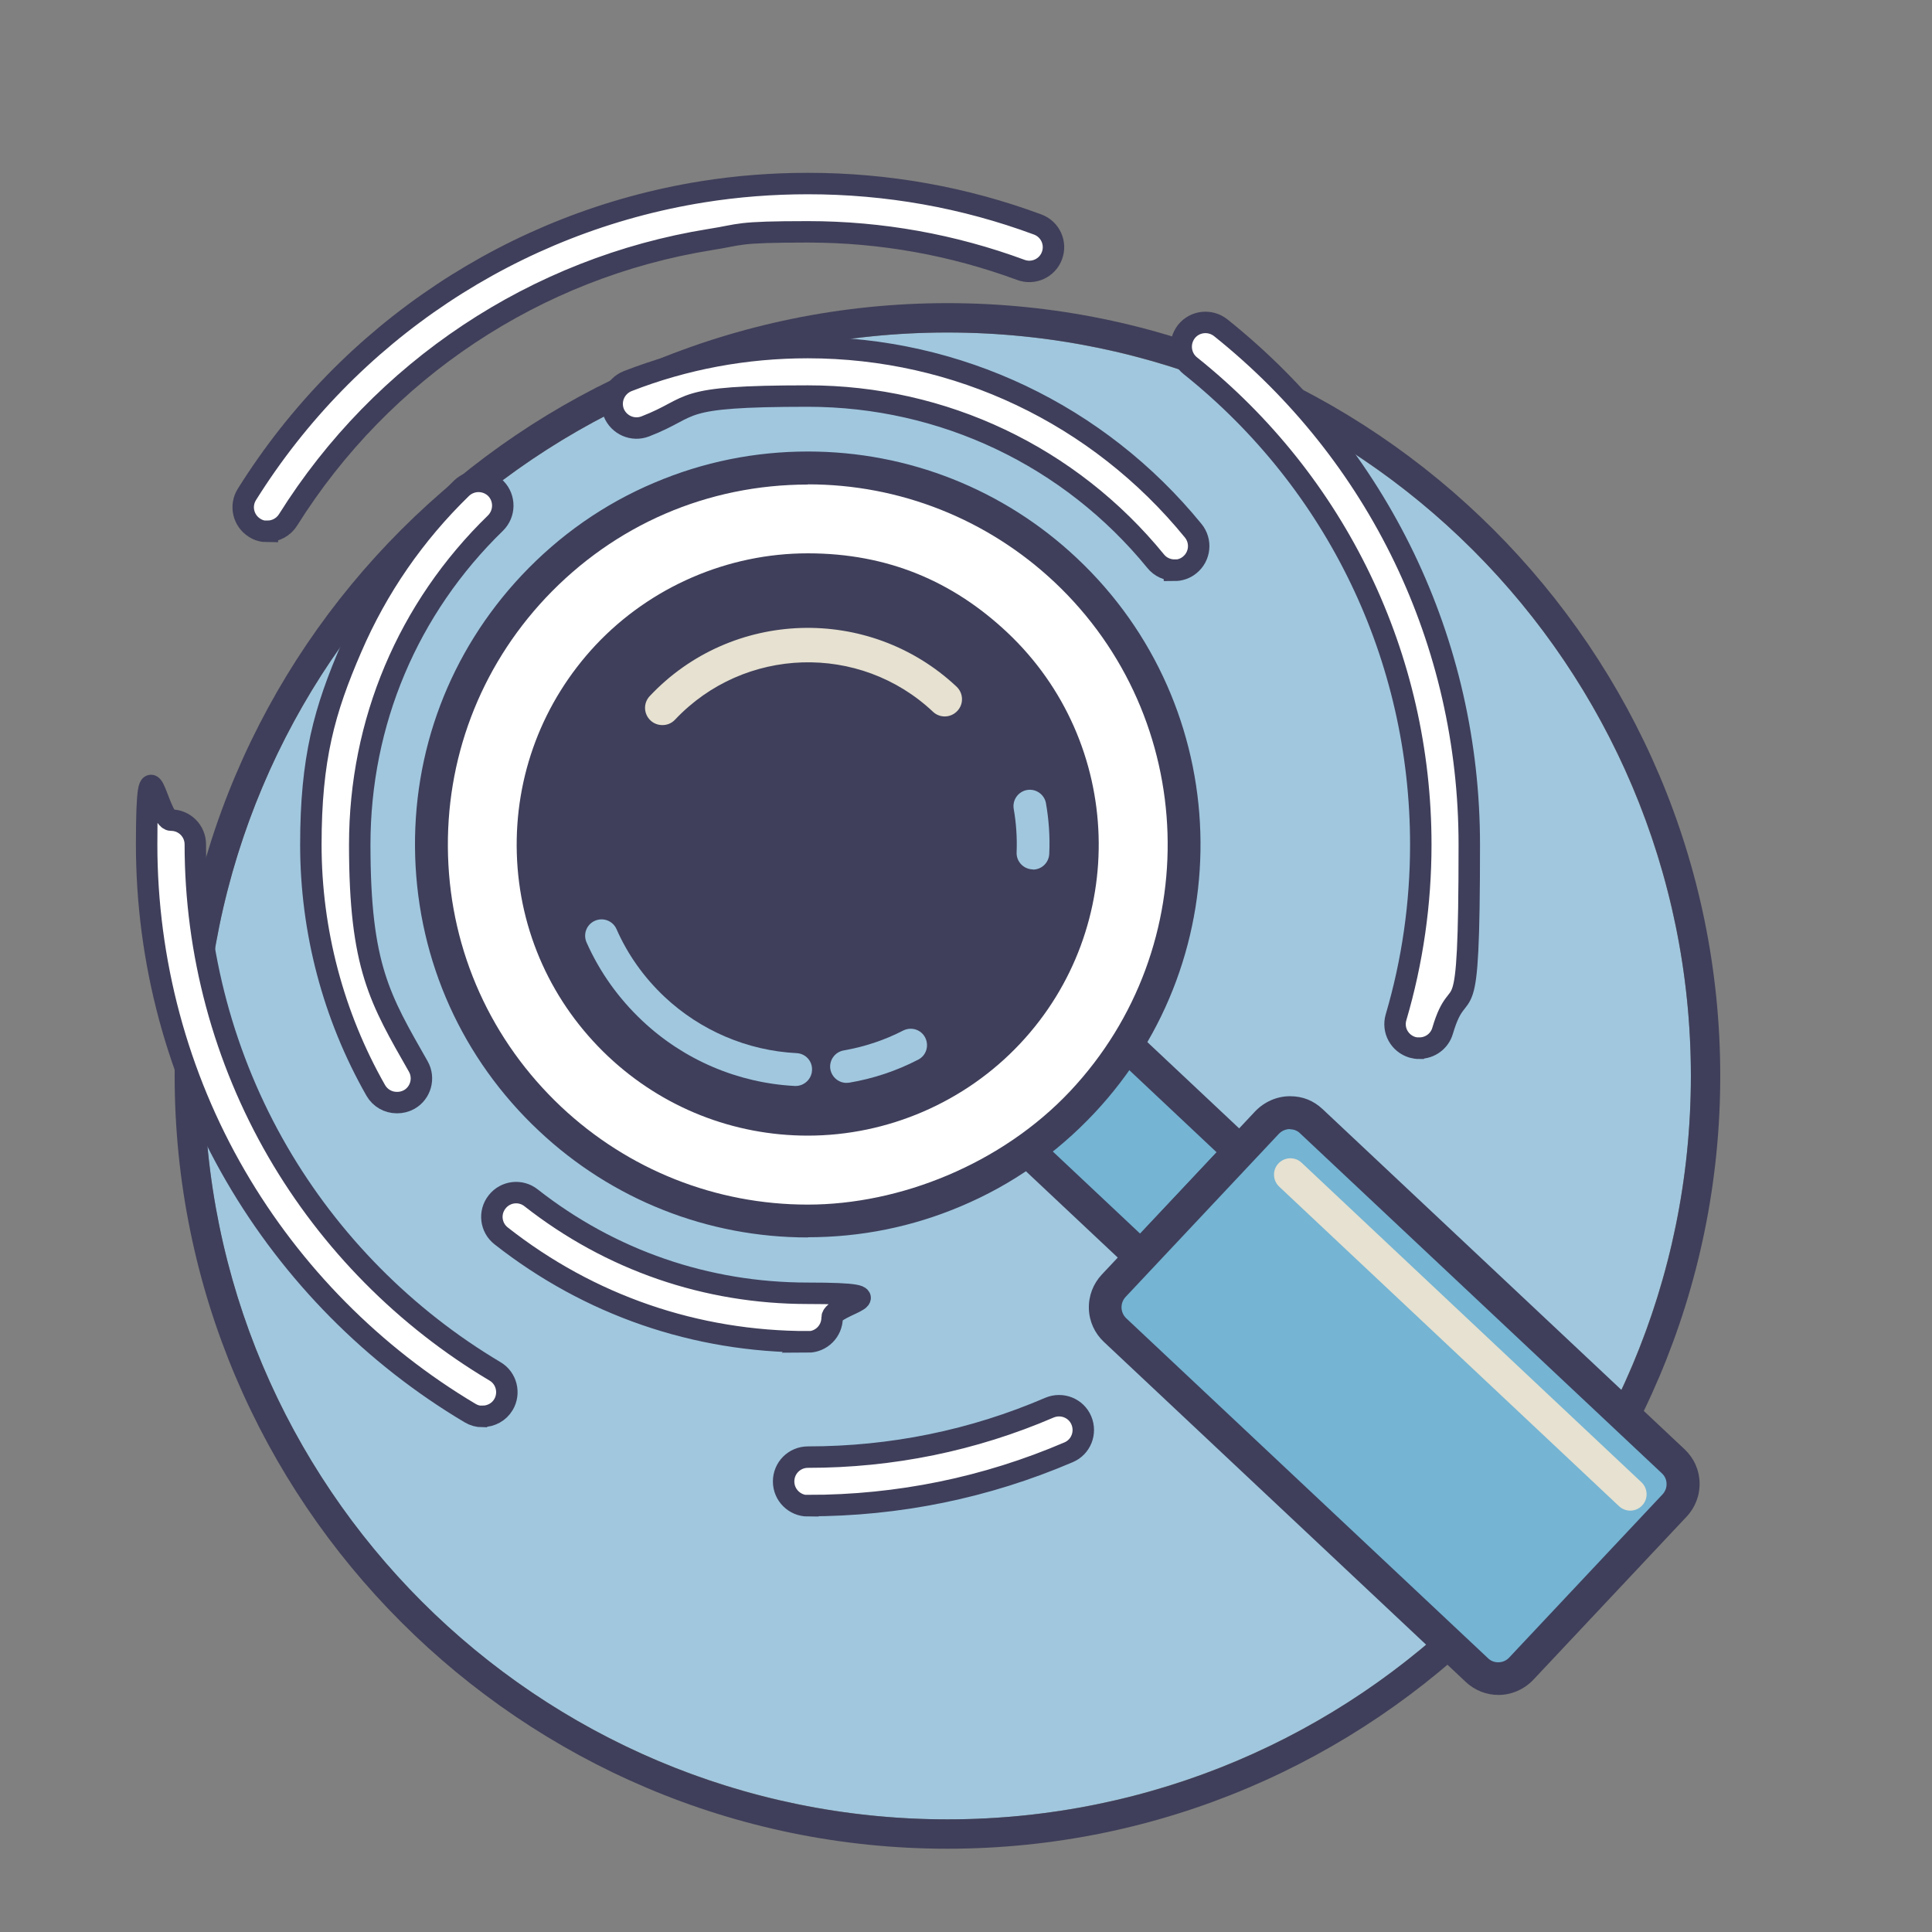 <?xml version="1.0" encoding="UTF-8"?>
<svg id="Layer_1" xmlns="http://www.w3.org/2000/svg" version="1.1" viewBox="0 0 1000 1000">
  <rect x="0" y="0" width="1000" height="1000" fill="#808080" stroke="none"/>
  <!-- Generator: Adobe Illustrator 29.2.1, SVG Export Plug-In . SVG Version: 2.1.0 Build 116)  -->
  <defs>
    <style>
      .st0 {
        fill: #a0c7de;
      }

      .st1 {
        fill: #e6e1d0;
      }

      .st2 {
        fill: #75b4d3;
      }

      .st3 {
        fill: #3f3f5b;
      }

      .st4, .st5 {
        fill: #fff;
      }

      .st5 {
        stroke: #3f3f5b;
        stroke-miterlimit: 10;
        stroke-width: 11.1px;
      }
    </style>
  </defs>
  <g>
    <circle class="st0" cx="490.4" cy="556.9" r="384.8"/>
    <path class="st3" d="M490.4,172.1c212.5,0,384.8,172.3,384.8,384.8s-172.3,384.8-384.8,384.8S105.7,769.4,105.7,556.9,277.9,172.1,490.4,172.1M490.4,156.9c-220.6,0-400,179.4-400,400s179.4,400,400,400,400-179.4,400-400-179.4-400-400-400h0Z"/>
  </g>
  <g>
    <g>
      <polyline class="st2" points="534 597.3 590.5 650.5 641.8 596 585.2 542.8"/>
      <path class="st3" d="M590.5,659c-2.1,0-4.2-.8-5.8-2.3l-56.6-53.2c-3.4-3.2-3.6-8.6-.4-12,3.2-3.4,8.6-3.6,12-.4l50.4,47.4,39.6-42.1-50.4-47.4c-3.4-3.2-3.6-8.6-.4-12,3.2-3.4,8.6-3.6,12-.4l56.6,53.2c1.6,1.5,2.6,3.7,2.7,5.9,0,2.2-.8,4.4-2.3,6.1l-51.2,54.5c-1.7,1.8-3.9,2.7-6.2,2.7Z"/>
    </g>
    <g>
      <circle class="st4" cx="418.2" cy="437.1" r="194.9"/>
      <path class="st3" d="M418.1,640.5c-51.9,0-101.4-19.6-139.2-55.2-39.6-37.2-62.3-87.6-64-141.9-1.7-54.3,17.9-106,55.1-145.6,19.6-20.8,42.7-37,68.8-48,25.2-10.7,51.9-16.1,79.4-16.1,51.9,0,101.4,19.6,139.2,55.2,81.7,76.8,85.7,205.7,8.9,287.4-19.6,20.8-42.7,37-68.8,48-25.2,10.7-51.9,16.1-79.4,16.1ZM418.2,250.8c-52,0-100.2,20.9-135.8,58.7-34.1,36.3-52,83.7-50.5,133.4,1.5,49.8,22.4,95.9,58.6,130,34.7,32.6,80,50.6,127.6,50.6s100.2-20.9,135.8-58.7c70.4-74.9,66.7-193.1-8.1-263.5-34.7-32.6-80-50.6-127.6-50.6Z"/>
    </g>
    <g>
      <g>
        <circle class="st3" cx="418.2" cy="437.1" r="142.2"/>
        <path class="st3" d="M418.1,587.8c-38.5,0-75.1-14.5-103.2-40.9-29.3-27.6-46.2-64.9-47.4-105.1-1.2-40.2,13.3-78.5,40.8-107.9,28.4-30.2,68.4-47.5,109.8-47.5s75.1,14.5,103.2,40.9c60.5,56.9,63.5,152.5,6.6,213-28.4,30.2-68.4,47.5-109.8,47.5ZM418.2,303.5c-37.3,0-71.9,15-97.4,42.1-24.5,26-37.3,60-36.2,95.7,1.1,35.7,16,68.8,42.1,93.3,24.9,23.4,57.4,36.3,91.5,36.3s71.9-15,97.4-42.1c50.5-53.7,47.9-138.5-5.8-189-24.9-23.4-57.4-36.3-91.5-36.3Z"/>
      </g>
      <path class="st0" d="M438.2,560.5c-4.1,0-7.6-2.9-8.4-7-.8-4.6,2.3-9,6.9-9.8,10.8-1.9,21.1-5.3,30.8-10.3,4.2-2.1,9.3-.5,11.4,3.7,2.1,4.2.5,9.3-3.7,11.4-11.2,5.8-23.2,9.8-35.7,11.9-.5,0-1,.1-1.5.1Z"/>
      <path class="st0" d="M534.7,450c-.1,0-.2,0-.3,0-4.7-.2-8.4-4.1-8.2-8.8.3-7.5-.2-15.1-1.5-22.5-.8-4.6,2.3-9,6.9-9.8,4.6-.8,9,2.3,9.8,6.9,1.5,8.6,2.1,17.4,1.7,26.1-.2,4.6-3.9,8.2-8.5,8.2Z"/>
      <path class="st0" d="M412,562.1c-.1,0-.3,0-.5,0-29.5-1.5-57.6-13.5-79.1-33.8-12.3-11.6-22-25.2-28.8-40.5-1.9-4.3,0-9.3,4.3-11.2,4.3-1.9,9.3,0,11.2,4.3,5.8,13.2,14.2,25,24.8,35,18.6,17.5,42.9,27.9,68.4,29.2,4.7.2,8.3,4.2,8,8.9-.2,4.5-4,8.1-8.5,8.1Z"/>
      <path class="st1" d="M342.8,375.3c-2.2,0-4.4-.8-6.1-2.4-3.6-3.4-3.8-9-.4-12.6,42.4-45.1,113.6-47.3,158.8-4.9,3.6,3.4,3.8,9,.4,12.6-3.4,3.6-9,3.8-12.6.4-37.9-35.7-97.8-33.8-133.5,4.1-1.8,1.9-4.1,2.8-6.5,2.8Z"/>
    </g>
    <g>
      <path class="st2" d="M866.1,756.4l-187.3-176c-6.5-6.1-16.8-5.8-22.9.7l-79.4,84.5c-6.1,6.5-5.8,16.8.7,22.9l187.3,176c6.5,6.1,16.8,5.8,22.9-.7l79.4-84.5c6.1-6.5,5.8-16.8-.7-22.9Z"/>
      <path class="st3" d="M775.6,877.3h0c-6.3,0-12.3-2.4-16.9-6.7l-187.3-176c-4.8-4.5-7.6-10.6-7.8-17.2-.2-6.6,2.2-12.9,6.7-17.7l79.4-84.5c4.7-4.9,11.2-7.8,18-7.8s12.3,2.4,16.9,6.7l187.3,176c4.8,4.5,7.6,10.6,7.8,17.2.2,6.6-2.2,12.9-6.7,17.7l-79.4,84.5c-4.7,4.9-11.2,7.8-18,7.8ZM667.7,584.4c-2.2,0-4.2.9-5.7,2.4l-79.4,84.5c-2.9,3.1-2.8,8,.3,11l187.3,176c1.4,1.4,3.3,2.1,5.3,2.1h0c2.2,0,4.2-.9,5.6-2.4l79.4-84.5c1.4-1.5,2.2-3.5,2.1-5.5,0-2.1-.9-4-2.4-5.4l-187.3-176c-1.4-1.4-3.3-2.1-5.3-2.1Z"/>
    </g>
    <path class="st1" d="M843.8,781.9c-2.1,0-4.2-.8-5.8-2.3l-175.9-165.4c-3.4-3.2-3.6-8.6-.4-12,3.2-3.4,8.6-3.6,12-.4l175.9,165.4c3.4,3.2,3.6,8.6.4,12-1.7,1.8-3.9,2.7-6.2,2.7Z"/>
    <path class="st5" d="M205.4,570.7c-4.4,0-8.6-2.3-10.9-6.3-22-38.6-33.6-82.6-33.6-127.2s7-69.6,21-101.9c13.4-31.1,32.6-58.9,57-82.6,5-4.8,12.9-4.7,17.8.2,4.8,5,4.7,12.9-.2,17.8-45.4,44.1-70.3,103.2-70.3,166.5s10.5,80,30.3,114.8c3.4,6,1.3,13.7-4.7,17.1-2,1.1-4.1,1.6-6.2,1.6Z"/>
    <path class="st5" d="M418.2,694.5c-58.2,0-113.1-18.9-158.8-54.8-5.5-4.3-6.4-12.2-2.1-17.6,4.3-5.5,12.2-6.4,17.6-2.1,41.2,32.3,90.7,49.4,143.2,49.4s12.6,5.6,12.6,12.6-5.6,12.6-12.6,12.6Z"/>
    <path class="st5" d="M607.9,295.1c-3.6,0-7.3-1.6-9.7-4.6-44.3-54.3-110-85.5-180-85.5s-57.4,5.3-84.2,15.7c-6.5,2.5-13.7-.7-16.3-7.1-2.5-6.5.7-13.7,7.1-16.3,29.7-11.6,61.1-17.4,93.3-17.4,77.6,0,150.3,34.5,199.5,94.8,4.4,5.4,3.6,13.3-1.8,17.7-2.3,1.9-5.1,2.8-7.9,2.8Z"/>
    <path class="st5" d="M249.7,733.2c-2.2,0-4.4-.6-6.4-1.8-50.1-29.8-92-72.2-121.3-122.6-30.2-51.9-46.1-111.3-46.1-171.7s5.6-12.6,12.6-12.6,12.6,5.6,12.6,12.6c0,56,14.8,111,42.7,159.1,27.1,46.7,66,86,112.4,113.6,6,3.5,7.9,11.3,4.4,17.2-2.3,3.9-6.5,6.1-10.8,6.1Z"/>
    <path class="st5" d="M418.2,779.4c-6.9,0-12.6-5.6-12.6-12.6s5.6-12.6,12.6-12.6c43.4,0,85.5-8.6,125-25.6,6.4-2.7,13.8.2,16.5,6.6,2.7,6.4-.2,13.8-6.6,16.5-42.7,18.3-88.1,27.6-134.9,27.6Z"/>
    <path class="st5" d="M734.6,542.6c-1.2,0-2.4-.2-3.5-.5-6.7-2-10.5-8.9-8.5-15.6,8.5-28.9,12.8-58.9,12.8-89.3,0-96.9-43.5-187.3-119.3-247.9-5.4-4.3-6.3-12.2-2-17.7,4.3-5.4,12.2-6.3,17.7-2,81.8,65.4,128.7,162.9,128.7,267.5s-4.6,65.2-13.8,96.4c-1.6,5.5-6.6,9-12,9Z"/>
    <path class="st5" d="M138.4,275.1c-2.3,0-4.6-.6-6.6-1.9-5.9-3.7-7.7-11.4-4-17.3,52.5-83.9,138.4-141,235.7-156.6,18-2.9,36.3-4.3,54.7-4.3,40.9,0,80.9,7.1,118.9,21.2,6.5,2.4,9.8,9.6,7.4,16.1-2.4,6.5-9.6,9.8-16.1,7.4-35.2-13-72.3-19.7-110.2-19.7s-34,1.4-50.7,4c-90.1,14.5-169.7,67.4-218.4,145.1-2.4,3.8-6.5,5.9-10.7,5.9Z"/>
  </g>
</svg>